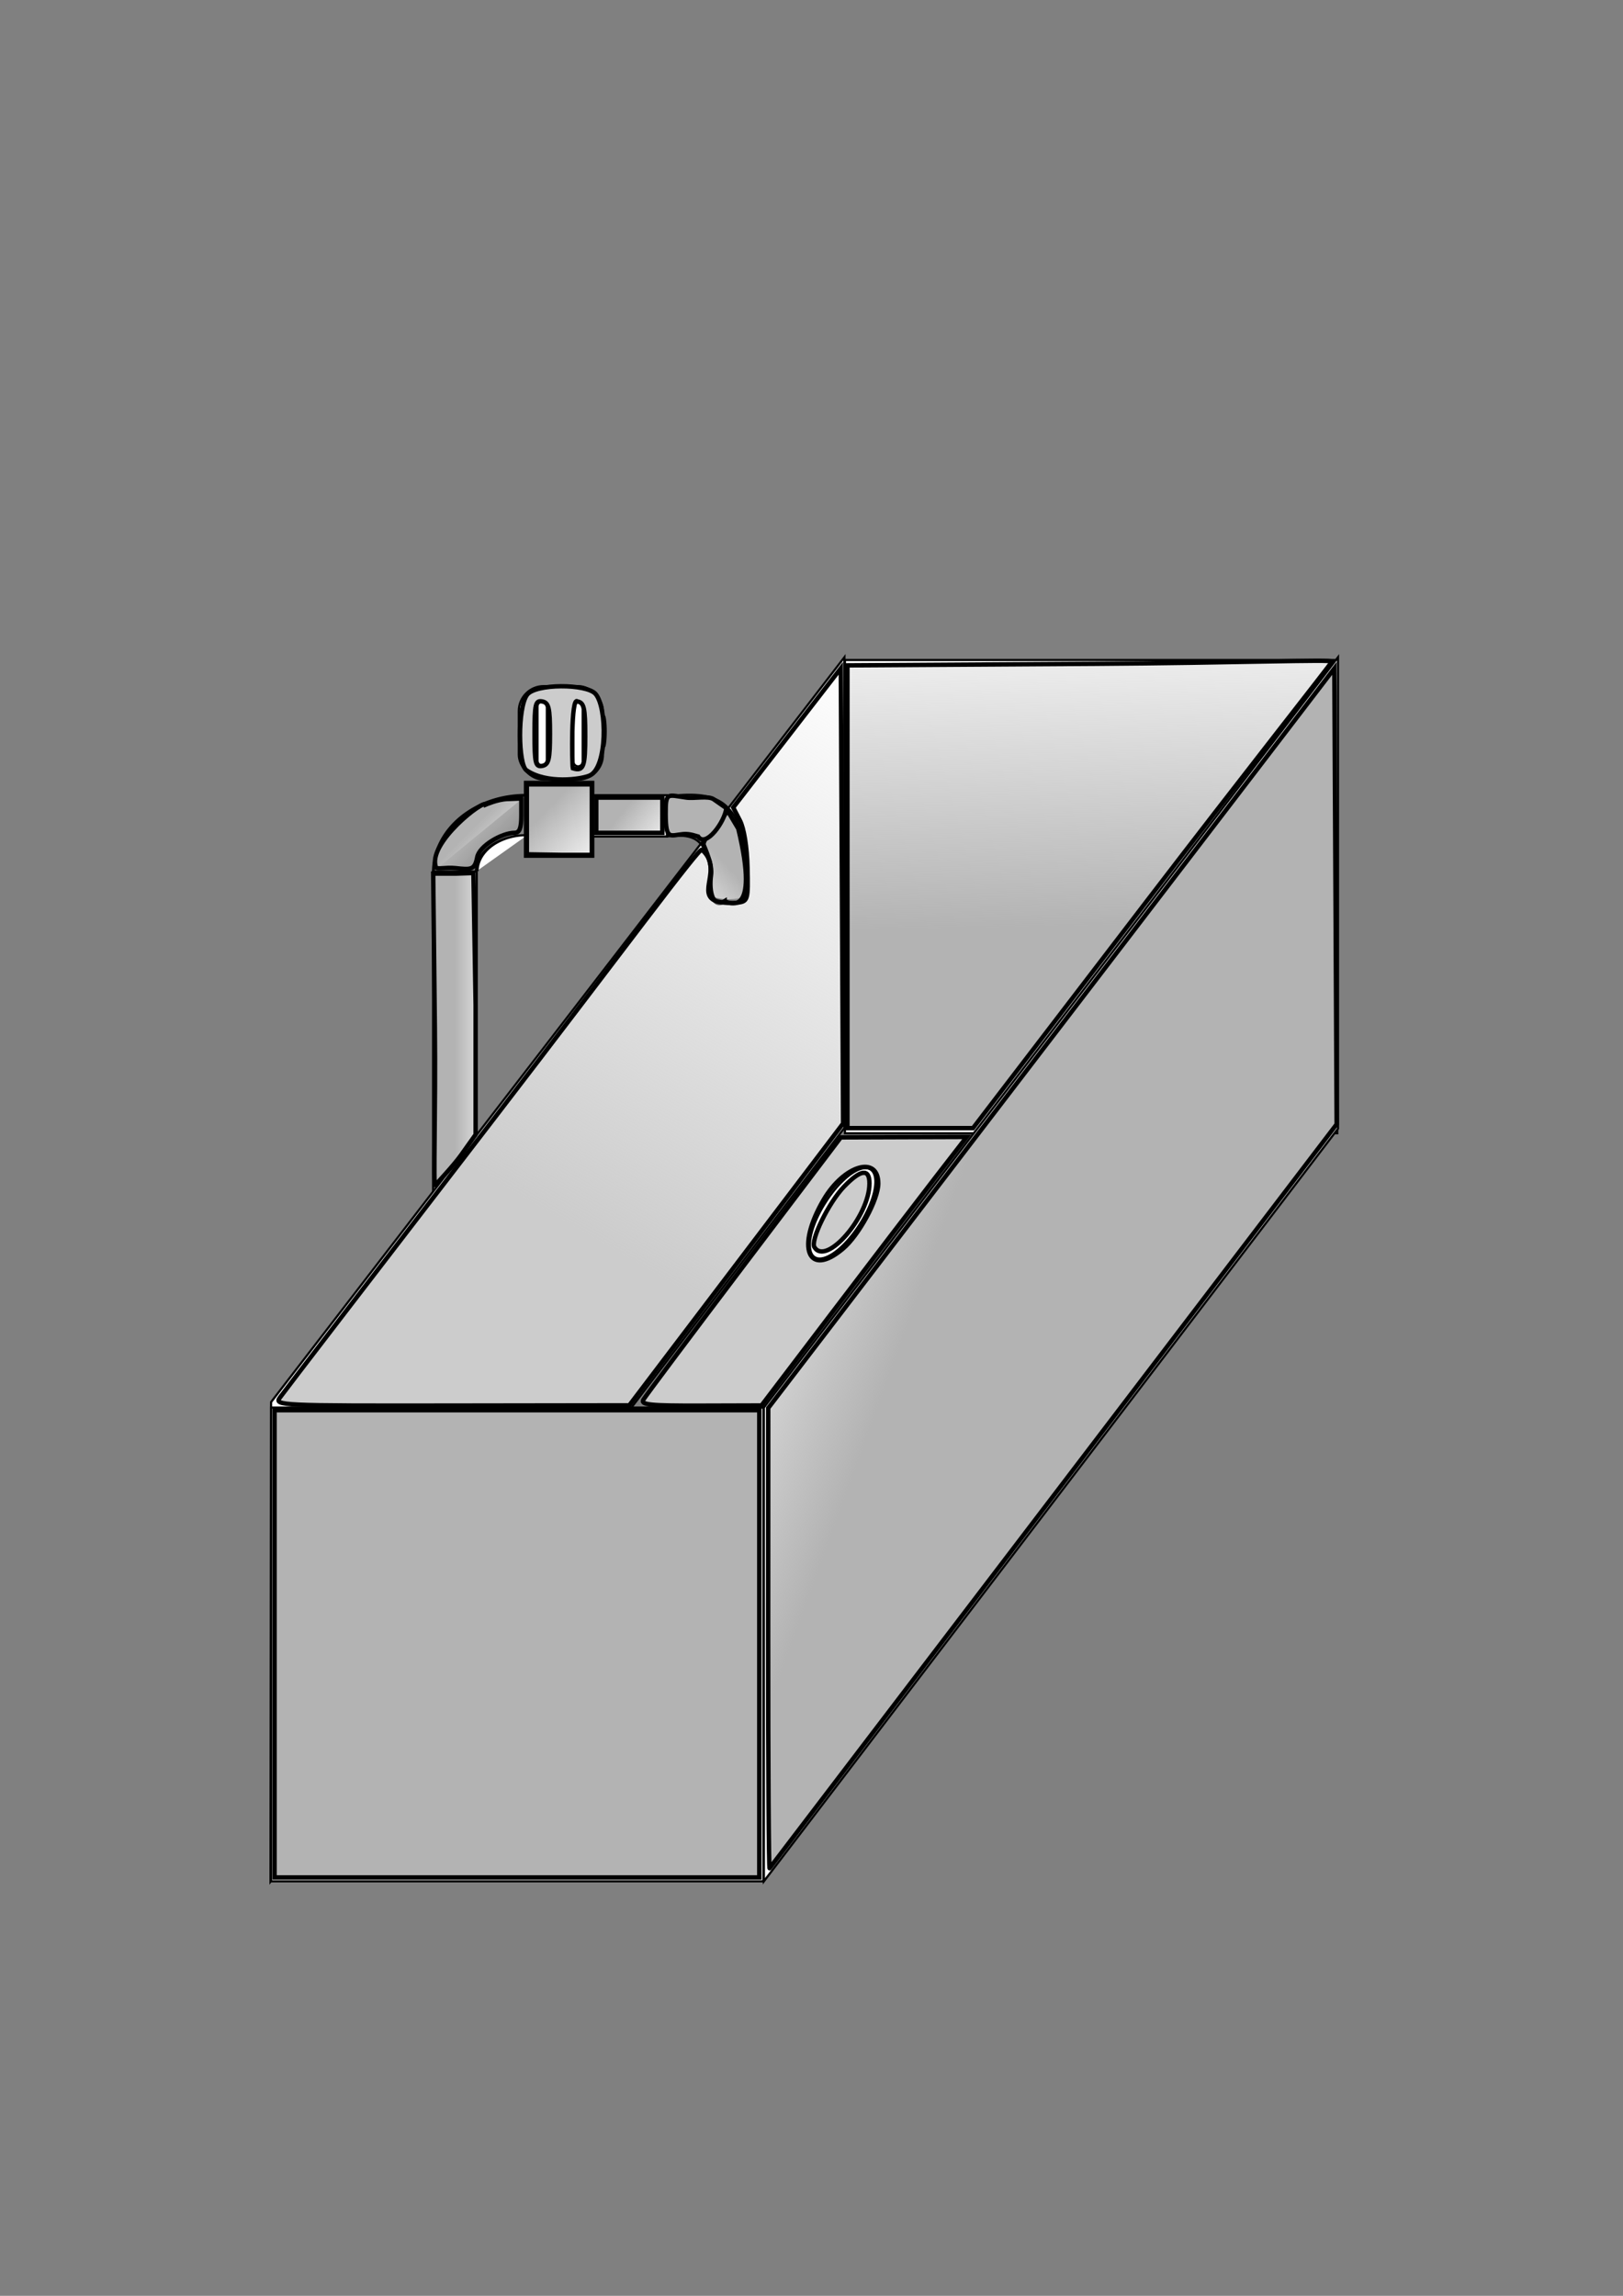 <?xml version="1.0" encoding="UTF-8" standalone="no"?>
<!-- Created with Inkscape (http://www.inkscape.org/) -->

<svg
   xmlns:dc="http://purl.org/dc/elements/1.1/"
   xmlns:cc="http://creativecommons.org/ns#"
   xmlns:rdf="http://www.w3.org/1999/02/22-rdf-syntax-ns#"
   xmlns:svg="http://www.w3.org/2000/svg"
   xmlns="http://www.w3.org/2000/svg"
   xmlns:xlink="http://www.w3.org/1999/xlink"
   xmlns:sodipodi="http://sodipodi.sourceforge.net/DTD/sodipodi-0.dtd"
   xmlns:inkscape="http://www.inkscape.org/namespaces/inkscape"
   width="744.094"
   height="1052.362"
   id="svg2"
   version="1.1"
   inkscape:version="0.48.4 r9939"
   sodipodi:docname="washbasin(2).svg">
  <rect width="100%" height="100%" fill="#808080" stroke="none"/>
  <defs
     id="defs4">
    <linearGradient
       inkscape:collect="always"
       id="linearGradient4381">
      <stop
         style="stop-color:#b3b3b3;stop-opacity:1;"
         offset="0"
         id="stop4383" />
      <stop
         style="stop-color:#b3b3b3;stop-opacity:0;"
         offset="1"
         id="stop4385" />
    </linearGradient>
    <linearGradient
       inkscape:collect="always"
       id="linearGradient4371">
      <stop
         style="stop-color:#b3b3b3;stop-opacity:1;"
         offset="0"
         id="stop4373" />
      <stop
         style="stop-color:#b3b3b3;stop-opacity:0;"
         offset="1"
         id="stop4375" />
    </linearGradient>
    <linearGradient
       inkscape:collect="always"
       id="linearGradient4363">
      <stop
         style="stop-color:#b3b3b3;stop-opacity:1;"
         offset="0"
         id="stop4365" />
      <stop
         style="stop-color:#b3b3b3;stop-opacity:0;"
         offset="1"
         id="stop4367" />
    </linearGradient>
    <linearGradient
       inkscape:collect="always"
       id="linearGradient4355">
      <stop
         style="stop-color:#b3b3b3;stop-opacity:1;"
         offset="0"
         id="stop4357" />
      <stop
         style="stop-color:#b3b3b3;stop-opacity:0;"
         offset="1"
         id="stop4359" />
    </linearGradient>
    <linearGradient
       inkscape:collect="always"
       id="linearGradient4341">
      <stop
         style="stop-color:#b3b3b3;stop-opacity:1;"
         offset="0"
         id="stop4343" />
      <stop
         style="stop-color:#b3b3b3;stop-opacity:0;"
         offset="1"
         id="stop4345" />
    </linearGradient>
    <linearGradient
       inkscape:collect="always"
       id="linearGradient4325">
      <stop
         style="stop-color:#b3b3b3;stop-opacity:1;"
         offset="0"
         id="stop4327" />
      <stop
         style="stop-color:#b3b3b3;stop-opacity:0;"
         offset="1"
         id="stop4329" />
    </linearGradient>
    <linearGradient
       inkscape:collect="always"
       id="linearGradient4317">
      <stop
         style="stop-color:#cccccc;stop-opacity:1;"
         offset="0"
         id="stop4319" />
      <stop
         style="stop-color:#cccccc;stop-opacity:0;"
         offset="1"
         id="stop4321" />
    </linearGradient>
    <linearGradient
       inkscape:collect="always"
       id="linearGradient4271">
      <stop
         style="stop-color:#b3b3b3;stop-opacity:1;"
         offset="0"
         id="stop4273" />
      <stop
         style="stop-color:#b3b3b3;stop-opacity:0;"
         offset="1"
         id="stop4275" />
    </linearGradient>
    <linearGradient
       inkscape:collect="always"
       xlink:href="#linearGradient4271"
       id="linearGradient4277"
       x1="585.714"
       y1="422.362"
       x2="582.143"
       y2="261.648"
       gradientUnits="userSpaceOnUse" />
    <linearGradient
       inkscape:collect="always"
       xlink:href="#linearGradient4271"
       id="linearGradient4288"
       gradientUnits="userSpaceOnUse"
       x1="585.714"
       y1="422.362"
       x2="582.143"
       y2="261.648" />
    <linearGradient
       inkscape:collect="always"
       xlink:href="#linearGradient4317"
       id="linearGradient4323"
       x1="247.857"
       y1="553.791"
       x2="392.857"
       y2="302.362"
       gradientUnits="userSpaceOnUse" />
    <linearGradient
       inkscape:collect="always"
       xlink:href="#linearGradient4325"
       id="linearGradient4331"
       x1="404.286"
       y1="640.219"
       x2="286.429"
       y2="597.362"
       gradientUnits="userSpaceOnUse" />
    <linearGradient
       inkscape:collect="always"
       xlink:href="#linearGradient4341"
       id="linearGradient4347"
       x1="208.596"
       y1="476.575"
       x2="228.8"
       y2="476.575"
       gradientUnits="userSpaceOnUse" />
    <linearGradient
       inkscape:collect="always"
       xlink:href="#linearGradient4355"
       id="linearGradient4361"
       x1="217.688"
       y1="378.59"
       x2="237.891"
       y2="398.793"
       gradientUnits="userSpaceOnUse" />
    <linearGradient
       inkscape:collect="always"
       xlink:href="#linearGradient4363"
       id="linearGradient4369"
       x1="250.013"
       y1="372.024"
       x2="276.782"
       y2="397.783"
       gradientUnits="userSpaceOnUse" />
    <linearGradient
       inkscape:collect="always"
       xlink:href="#linearGradient4371"
       id="linearGradient4377"
       x1="284.358"
       y1="373.54"
       x2="307.086"
       y2="391.722"
       gradientUnits="userSpaceOnUse" />
    <linearGradient
       inkscape:collect="always"
       xlink:href="#linearGradient4381"
       id="linearGradient4387"
       x1="333.855"
       y1="397.278"
       x2="308.097"
       y2="421.017"
       gradientUnits="userSpaceOnUse" />
  </defs>
  <sodipodi:namedview
     id="base"
     pagecolor="#ffffff"
     bordercolor="#666666"
     borderopacity="1.0"
     inkscape:pageopacity="0.0"
     inkscape:pageshadow="2"
     inkscape:zoom="1.979899"
     inkscape:cx="323.06881"
     inkscape:cy="420.04786"
     inkscape:document-units="px"
     inkscape:current-layer="layer1"
     showgrid="false"
     inkscape:window-width="1366"
     inkscape:window-height="716"
     inkscape:window-x="0"
     inkscape:window-y="0"
     inkscape:window-maximized="1"
     showguides="true"
     inkscape:guide-bbox="true" />
  <g
     inkscape:label="Layer 1"
     inkscape:groupmode="layer"
     id="layer1">
    <rect
       style="fill:#ffffff;stroke:#000000;stroke-width:1;stroke-linejoin:miter;stroke-miterlimit:4;stroke-opacity:1;stroke-dasharray:none"
       id="rect3024"
       width="20"
       height="244.286"
       x="198.571"
       y="399.505" />
    <rect
       style="fill:#ffffff;stroke:#000000;stroke-width:1;stroke-linejoin:miter;stroke-miterlimit:4;stroke-opacity:1;stroke-dasharray:none"
       id="rect2985"
       width="225.715"
       height="216.943"
       x="387.371"
       y="302.533" />
    <path
       style="fill:#ffffff;stroke:#000000;stroke-width:1;stroke-linejoin:miter;stroke-miterlimit:4;stroke-opacity:1"
       d="m 350.214,645.219 263.214,-343.929 0,216.071 -263.214,345 z"
       id="rect3016"
       inkscape:connector-curvature="0"
       sodipodi:nodetypes="ccccc" />
    <path
       style="fill:#ffffff;stroke:#000000;stroke-width:1;stroke-linejoin:miter;stroke-miterlimit:4;stroke-opacity:1"
       d="m 124.286,642.69 262.857,-341.429 0,215.714 -263.117,345.472 z"
       id="rect3019"
       inkscape:connector-curvature="0"
       sodipodi:nodetypes="ccccc" />
    <rect
       style="fill:#ffffff;stroke:#000000;stroke-width:1;stroke-linejoin:miter;stroke-miterlimit:4;stroke-opacity:1;stroke-dasharray:none"
       id="rect2985-0"
       width="225.714"
       height="217.143"
       x="124.286"
       y="645.219" />
    <path
       sodipodi:type="arc"
       style="fill:#ffffff;stroke:#000000;stroke-width:1;stroke-linejoin:miter;stroke-miterlimit:4;stroke-opacity:1;stroke-dasharray:none"
       id="path3022"
       sodipodi:cx="386.42856"
       sodipodi:cy="555.93359"
       sodipodi:rx="9.2857141"
       sodipodi:ry="23.571428"
       d="m 395.714,555.934 a 9.286,23.571 0 1 1 -18.571,0 9.286,23.571 0 1 1 18.571,0 z"
       transform="matrix(0.844,0.537,-0.537,0.844,358.71,-120.543)" />
    <path
       sodipodi:type="arc"
       style="fill:#ffffff;stroke:#000000;stroke-width:1;stroke-linejoin:miter;stroke-miterlimit:4;stroke-opacity:1;stroke-dasharray:none"
       id="path3026"
       sodipodi:cx="233.92857"
       sodipodi:cy="398.43362"
       sodipodi:rx="13.214286"
       sodipodi:ry="16.785715"
       d="M 220.715,398.285 A 13.214,16.786 0 0 1 234.006,381.648"
       transform="matrix(1.745,0,0,0.991,-166.585,4.606)"
       sodipodi:start="3.150424"
       sodipodi:end="4.7182707"
       sodipodi:open="true" />
    <path
       sodipodi:type="arc"
       style="fill:#ffffff;stroke:#000000;stroke-width:1;stroke-linejoin:miter;stroke-miterlimit:4;stroke-opacity:1;stroke-dasharray:none"
       id="path3030"
       sodipodi:cx="224.50641"
       sodipodi:cy="394.62662"
       sodipodi:rx="30.557114"
       sodipodi:ry="26.390236"
       d="m 193.95,394.394 a 30.557,26.39 0 0 1 30.736,-26.157"
       sodipodi:start="3.150424"
       sodipodi:end="4.7182707"
       sodipodi:open="true"
       transform="matrix(1.383,0,0,1.334,-69.503,-126.664)" />
    <rect
       style="fill:#ffffff;stroke:#000000;stroke-width:1;stroke-linejoin:miter;stroke-miterlimit:4;stroke-opacity:1;stroke-dasharray:none"
       id="rect3032"
       width="31.315"
       height="34.345"
       x="240.669"
       y="358.387" />
    <rect
       style="fill:#ffffff;stroke:#000000;stroke-width:1;stroke-linejoin:miter;stroke-miterlimit:4;stroke-opacity:1;stroke-dasharray:none"
       id="rect3034"
       width="33.84"
       height="18.94"
       x="271.936"
       y="364.501" />
    <path
       style="fill:none;stroke:#000000;stroke-width:1px;stroke-linecap:butt;stroke-linejoin:miter;stroke-opacity:1"
       d="m 305.714,383.39 c 10.888,-0.977 21.238,-1.626 20,27.143"
       id="path3058"
       inkscape:connector-curvature="0"
       sodipodi:nodetypes="cc" />
    <path
       style="fill:none;stroke:#000000;stroke-width:1;stroke-linecap:butt;stroke-linejoin:miter;stroke-miterlimit:4;stroke-opacity:1;stroke-dasharray:none"
       d="m 306.339,364.846 c 19.397,-1.625 37.833,-2.704 35.629,45.133"
       id="path3058-9"
       inkscape:connector-curvature="0"
       sodipodi:nodetypes="cc" />
    <path
       sodipodi:type="arc"
       style="fill:#ffffff;stroke:#000000;stroke-width:2.36;stroke-linejoin:miter;stroke-miterlimit:4;stroke-opacity:1;stroke-dasharray:none"
       id="path3846"
       sodipodi:cx="190.89285"
       sodipodi:cy="353.61218"
       sodipodi:rx="23.035715"
       sodipodi:ry="5.1785712"
       d="m 213.505,352.624 a 23.036,5.179 0 1 1 -45.592,0.627"
       transform="matrix(0.352,0,0,0.484,266.724,239.13)"
       sodipodi:start="6.0911991"
       sodipodi:end="9.4945911"
       sodipodi:open="true" />
    <rect
       style="fill:#ffffff;stroke:#000000;stroke-width:1;stroke-linejoin:miter;stroke-miterlimit:4;stroke-opacity:1;stroke-dasharray:none"
       id="rect3848"
       width="38.571"
       height="42.857"
       x="237.857"
       y="314.505"
       ry="11.429" />
    <rect
       style="fill:#ffffff;stroke:#000000;stroke-width:1;stroke-linejoin:miter;stroke-miterlimit:4;stroke-opacity:1;stroke-dasharray:none"
       id="rect3852"
       width="4.286"
       height="29.286"
       x="246.429"
       y="321.648"
       ry="2.143" />
    <rect
       style="fill:#ffffff;stroke:#000000;stroke-width:1;stroke-linejoin:miter;stroke-miterlimit:4;stroke-opacity:1;stroke-dasharray:none"
       id="rect3852-3"
       width="4.286"
       height="29.286"
       x="262.857"
       y="322.005"
       ry="2.143" />
    <path
       style="fill:url(#linearGradient4331);stroke:#000000;stroke-width:2.02;stroke-linejoin:miter;stroke-miterlimit:4;stroke-opacity:1;stroke-dasharray:none;fill-opacity:1"
       d="m 352.183,751.308 0.029,-105.898 129.775,-169.521 129.775,-169.521 0.523,104.487 0.523,104.487 -129.649,170.091 C 411.854,778.982 353.206,855.901 352.833,856.364 c -0.374,0.463 -0.666,-46.812 -0.65,-105.056 l 0,0 z"
       id="path3143"
       inkscape:connector-curvature="0" />
    <path
       style="fill:#b3b3b3;stroke:#000000;stroke-width:2.02;stroke-linejoin:miter;stroke-miterlimit:4;stroke-opacity:1;stroke-dasharray:none"
       d="m 125.879,753.497 0,-107.076 111.117,0 111.117,0 0,107.076 0,107.076 -111.117,0 -111.117,0 0,-107.076 z"
       id="path3145"
       inkscape:connector-curvature="0" />
    <path
       sodipodi:nodetypes="scccccsss"
       style="fill:url(#linearGradient4347);stroke:#000000;stroke-width:2.02;stroke-linejoin:miter;stroke-miterlimit:4;stroke-opacity:1;stroke-dasharray:none;fill-opacity:1"
       d="m 199.368,471.058 -0.758,-70.61 10.354,0 8.081,-0.253 1.01,60.571 0,59.308 -6.673,9.382 c -3.363,4.729 -10.956,12.771 -11.869,13.827 -0.913,1.056 0.262,-34.226 -0.146,-72.226 z"
       id="path3147"
       inkscape:connector-curvature="0" />
    <path
       sodipodi:nodetypes="scscsssss"
       style="fill:url(#linearGradient4361);stroke:#000000;stroke-width:2.02;stroke-linejoin:miter;stroke-miterlimit:4;stroke-opacity:1;stroke-dasharray:none;fill-opacity:1"
       d="m 199.873,397.57 c -4.159,-11.044 22.339,-31.498 22.799,-28.737 0,0 5.504,-2.406 9.779,-2.565 l 6.566,-0.244 0,7.868 c 0,5.759 -0.839,7.868 -3.131,7.868 -5.746,0 -16.13,5.935 -17.109,11.208 -1.108,5.969 -3.056,5.702 -10.015,4.954 -4.447,-0.478 -8.478,0.739 -8.889,-0.353 z"
       id="path3149"
       inkscape:connector-curvature="0" />
    <path
       sodipodi:nodetypes="ccccccccc"
       style="fill:url(#linearGradient4369);stroke:#000000;stroke-width:2.02;stroke-linejoin:miter;stroke-miterlimit:4;stroke-opacity:1;stroke-dasharray:none;fill-opacity:1"
       d="m 241.542,375.7 0,-16.162 15.657,0 14.142,0 0,16.162 0,16.162 -14.142,0 -15.657,-0.253 z"
       id="path3151"
       inkscape:connector-curvature="0" />
    <path
       style="fill:url(#linearGradient4377);stroke:#000000;stroke-width:2.02;stroke-linejoin:miter;stroke-miterlimit:4;stroke-opacity:1;stroke-dasharray:none;fill-opacity:1"
       d="m 273.362,373.68 0,-8.081 15.152,0 15.152,0 0,8.081 0,8.081 -15.152,0 -15.152,0 0,-8.081 z"
       id="path3153"
       inkscape:connector-curvature="0" />
    <path
       sodipodi:nodetypes="csssccc"
       style="fill:url(#linearGradient4387);stroke:#000000;stroke-width:2.02;stroke-linejoin:miter;stroke-miterlimit:4;stroke-opacity:1;stroke-dasharray:none;fill-opacity:1"
       d="m 332.212,413.11 c -5.076,3.256 -7.348,-3.784 -6.218,-12.093 0.642,-4.72 -2.703,-11.947 -3.335,-13.593 -0.632,-1.646 2.371,-5.515 5.674,-8.835 l 5.308,-6.852 4.837,8.104 c 10.17,42.148 -4.806,33.774 -6.266,33.269 z"
       id="path3155"
       inkscape:connector-curvature="0" />
    <path
       sodipodi:nodetypes="ssssccs"
       style="fill:#b3b3b3;stroke:#000000;stroke-width:2.02;stroke-linejoin:miter;stroke-miterlimit:4;stroke-opacity:1;stroke-dasharray:none"
       d="m 313.263,382.334 c -6.064,0.554 -8.02,3.004 -8.081,-9.041 -0.053,-10.477 0.729,-8.895 9.501,-7.694 3.801,0.52 10.026,-0.968 12.52,0.78 l 5.796,4.063 c -0.687,6.288 -9.455,18.344 -12.905,13.036 -0.702,-0.166 -3.754,-1.426 -6.831,-1.144 z"
       id="path3157"
       inkscape:connector-curvature="0" />
    <path
       style="fill:#b3b3b3;stroke:#000000;stroke-width:2.02;stroke-linejoin:miter;stroke-miterlimit:4;stroke-opacity:1;stroke-dasharray:none"
       d="m 275.987,335.294 c 0,-6.111 0.379,-8.612 0.842,-5.556 0.463,3.056 0.463,8.056 0,11.112 -0.463,3.056 -0.842,0.556 -0.842,-5.556 z"
       id="path3159"
       inkscape:connector-curvature="0" />
    <path
       sodipodi:nodetypes="ssssssccssssss"
       style="fill:#cccccc;stroke:#000000;stroke-width:2.02;stroke-linejoin:miter;stroke-miterlimit:4;stroke-opacity:1;stroke-dasharray:none"
       d="m 241.35,353.065 c -3.724,-2.549 -4.174,-28.454 0.282,-34.558 3.81,-5.22 27.26,-5.133 31.388,-0.44 5.386,6.124 5.487,33.824 -2.68,37.42 -3.981,1.752 -19.684,3.948 -28.989,-2.422 z m 26.961,-15.892 c 0,-12.638 -0.548,-15.062 -3.536,-15.637 -3.086,-2.754 -2.511,28.945 -2.147,30.635 5.084,1.652 5.682,-1.202 5.682,-14.998 z m -16.162,-0.869 c 0,-11.81 -0.572,-14.197 -3.536,-14.768 -3.118,-0.601 -3.536,1.142 -3.536,14.768 0,13.625 0.417,15.368 3.536,14.768 2.964,-0.571 3.536,-2.958 3.536,-14.768 z"
       id="path3161"
       inkscape:connector-curvature="0" />
    <path
       sodipodi:nodetypes="csccssscccccccscc"
       style="fill:url(#linearGradient4323);stroke:#000000;stroke-width:2.02;stroke-linejoin:miter;stroke-miterlimit:4;stroke-opacity:1;stroke-dasharray:none;fill-opacity:1"
       d="m 128.29,640.66 c 1.452,-2.057 45.362,-59.257 97.579,-127.112 58.586,-76.132 94.895,-125.421 95.934,-124.044 9.914,8.641 -2.913,20.455 6.912,23.7 2.665,0.669 6.983,0.913 9.596,0.544 4.553,-0.644 4.736,-1.318 4.392,-16.147 -0.215,-9.29 -1.597,-17.869 -3.457,-21.466 l -3.098,-5.992 24.67,-31.912 24.67,-31.912 0.523,104.334 0.523,104.334 -49.011,64.594 -49.011,64.594 -81.432,0.113 c -78.866,0.11 -81.349,-0.004 -78.792,-3.627 z"
       id="path3163"
       inkscape:connector-curvature="0" />
    <path
       sodipodi:nodetypes="ccsssccccc"
       style="fill:url(#linearGradient4288);fill-opacity:1;stroke:#000000;stroke-width:2.02;stroke-linejoin:miter;stroke-miterlimit:4;stroke-opacity:1;stroke-dasharray:none"
       d="m 388.519,411.055 0,-106.066 113.551,-0.714 c 64.458,-0.405 108.989,-2.106 108.591,-1.026 -0.37,1.007 -40.87,52.306 -84.761,109.633 l -79.802,104.231 -28.789,0.004 -28.789,0.004 0,-106.066 z"
       id="path3165"
       inkscape:connector-curvature="0" />
    <path
       style="fill:#cccccc;stroke:#000000;stroke-width:2.02;stroke-linejoin:miter;stroke-miterlimit:4;stroke-opacity:1;stroke-dasharray:none"
       d="m 294.979,641.59 c 0.889,-1.546 21.617,-29.23 46.062,-61.52 l 44.447,-58.709 28.853,-0.1 28.853,-0.1 -14.456,18.688 c -7.951,10.278 -29.117,37.971 -47.036,61.54 l -32.579,42.852 -27.88,0.08 c -23.254,0.067 -27.612,-0.387 -26.264,-2.731 z m 91.464,-69.174 c 7.316,-6.156 16.218,-22.569 16.218,-29.903 0,-13.138 -15.748,-8.459 -25.072,7.45 -12.761,21.775 -7.175,35.94 8.854,22.453 z"
       id="path3167"
       inkscape:connector-curvature="0" />
    <path
       style="fill:#cccccc;stroke:#000000;stroke-width:2.02;stroke-linejoin:miter;stroke-miterlimit:4;stroke-opacity:1;stroke-dasharray:none"
       d="m 373.381,571.693 c -1.934,-3.13 6.597,-20.547 13.617,-27.802 7.639,-7.894 11.622,-8.391 11.622,-1.45 0,15.122 -19.794,38.063 -25.239,29.253 z"
       id="path3169"
       inkscape:connector-curvature="0" />
  </g>
</svg>
